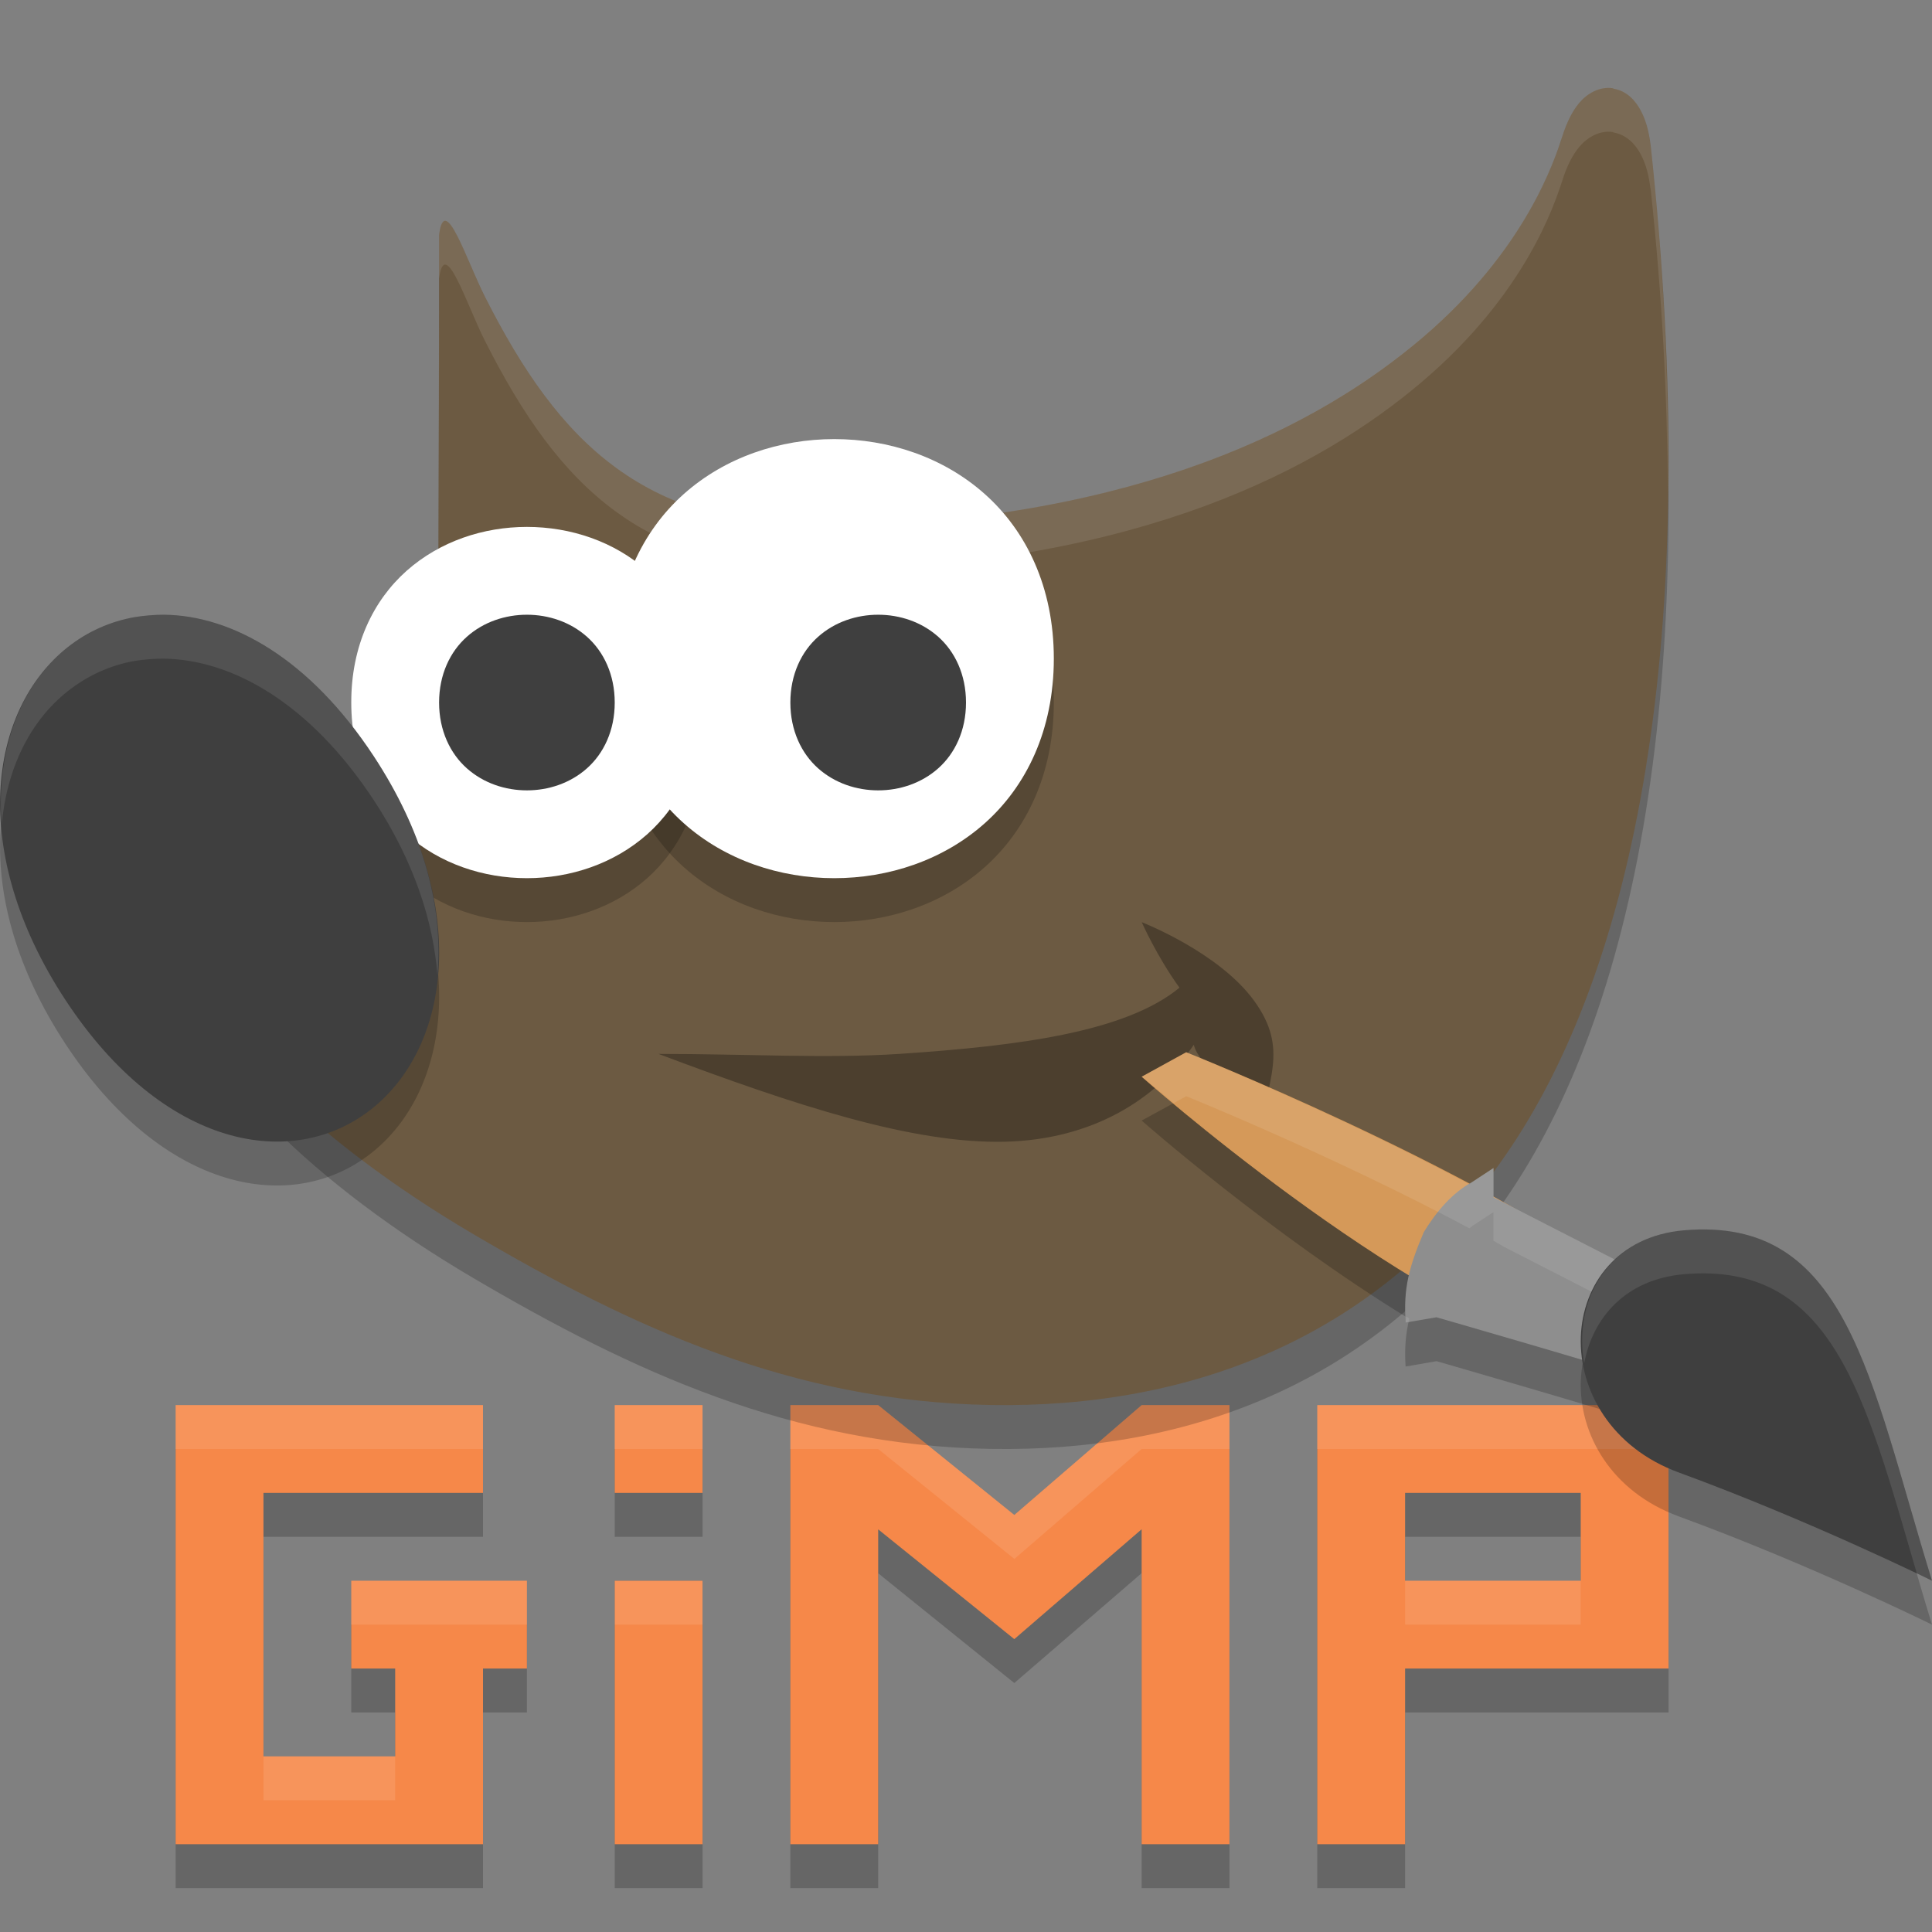 <!-- Created with Inkscape (http://www.inkscape.org/) -->
<svg xmlns="http://www.w3.org/2000/svg" height="22" width="22" version="1.1" viewBox="0 0 22 22">
 <rect x="0" y="0" width="22" height="22" fill="#808080" stroke="none"/>
 <path style="opacity:.2" d="m2 16.5v1 3 1h1 2.5v-1-1h0.5v-1h-2v1h0.5v1h-1.5v-3h2.5v-1h-2.5zm5 0v1h1v-1zm2 0v5h1v-3.585l1.55 1.25 1.45-1.251v3.586h1v-5h-1l-1.45 1.251-1.55-1.251zm6 0v1 1 1 2h1v-2h3v-1-1.5-0.5h-3zm1 1h2v1h-2zm-9 0.5v3.5h1v-3.5z"/>
 <path style="fill:#f68849" d="m2 16v1 3 1h1 2.5v-1-1h0.5v-1h-2v1h0.5v1h-1.5v-3h2.5v-1h-2.5zm5 0v1h1v-1zm2 0v5h1v-3.585l1.55 1.25 1.45-1.251v3.586h1v-5h-1l-1.45 1.251-1.55-1.251zm6 0v1 1 1 2h1v-2h3v-1-1.5-0.5h-3zm1 1h2v1h-2zm-9 1v3h1v-3z"/>
 <path style="opacity:.1;fill:#ffffff" d="m2 16v0.5h1 2.5v-0.5h-2.5zm5 0v0.5h1v-0.5zm2 0v0.5h1l1.551 1.252 1.449-1.252h1v-0.5h-1l-1.449 1.252-1.551-1.252zm6 0v0.5h1 3v-0.5h-3zm-8 2v0.5h1v-0.5zm-3 0v0.5h2v-0.5zm12 0v0.5h2v-0.5zm-13 2v0.5h1.5v-0.5z"/>
 <g transform="translate(-1 -1030.362)">
  <path style="opacity:.2;fill-rule:evenodd" d="m19.369 1031.867c-0.157-0.025-0.299 0.064-0.384 0.165-0.085 0.101-0.144 0.226-0.195 0.384-0.089 0.273-0.415 1.287-1.59 2.289-1.176 1.002-3.203 2.067-6.716 2.158-2.136 0.025-3.11-0.936-3.962-2.622-0.213-0.421-0.458-1.201-0.522-0.706v0.771l-0.011 3.992 0.022 0.053s0.191 0.425-0.011 0.998c-0.202 0.573-1 1.318-2.782 1.853l-0.218 0.064 0.041 0.23c0.099 0.556 0.493 1.125 1.075 1.709 0.582 0.583 1.361 1.173 2.268 1.707 1.814 1.067 3.638 1.91 5.895 1.949 2.257 0.039 4.466-0.75 5.927-2.936 1.461-2.186 2.174-5.98 1.59-11.414h-0.001c-0.019-0.149-0.051-0.277-0.11-0.388-0.059-0.112-0.158-0.227-0.315-0.252z"/>
  <path style="opacity:.2" d="m23 1048.862c-0.713-2.315-0.965-4.153-2.827-3.99-1.501 0.132-1.606 2.19-0.055 2.758 1.494 0.547 2.882 1.232 2.882 1.232z"/>
  <path style="fill-rule:evenodd;fill:#6c5a42" d="m19.369 1031.367c-0.157-0.025-0.299 0.064-0.384 0.165-0.085 0.101-0.144 0.226-0.195 0.384-0.089 0.273-0.415 1.287-1.59 2.289-1.176 1.002-3.203 2.067-6.716 2.158-2.136 0.025-3.11-0.936-3.962-2.622-0.213-0.421-0.458-1.201-0.522-0.706v0.771l-0.011 3.992 0.022 0.053s0.191 0.425-0.011 0.998c-0.202 0.573-1 1.318-2.782 1.853l-0.218 0.064 0.041 0.23c0.099 0.556 0.493 1.125 1.075 1.709 0.582 0.583 1.361 1.173 2.268 1.707 1.814 1.067 3.638 1.91 5.895 1.949 2.257 0.039 4.466-0.75 5.927-2.936 1.461-2.186 2.174-5.98 1.59-11.414h-0.001c-0.019-0.149-0.051-0.277-0.11-0.388-0.059-0.112-0.158-0.227-0.315-0.252z"/>
  <path style="opacity:.1;fill-rule:evenodd;fill:#ffffff" d="m19.369 3.004c-0.157-0.025-0.298 0.065-0.383 0.166-0.085 0.101-0.144 0.225-0.195 0.383-0.089 0.273-0.416 1.287-1.592 2.289-1.176 1.002-3.201 2.068-6.715 2.158-2.136 0.025-3.111-0.935-3.963-2.621-0.213-0.421-0.457-1.202-0.521-0.707v0.5c0.064-0.495 0.309 0.286 0.521 0.707 0.852 1.686 1.826 2.646 3.963 2.621 3.513-0.09 5.539-1.156 6.715-2.158 1.176-1.002 1.503-2.016 1.592-2.289 0.051-0.158 0.11-0.282 0.195-0.383 0.085-0.101 0.226-0.191 0.383-0.166v0.004c0.157 0.025 0.257 0.14 0.316 0.252s0.091 0.239 0.109 0.389h0.002c0.134 1.244 0.191 2.39 0.195 3.463 0.017-1.209-0.041-2.524-0.195-3.963h-0.002c-0.019-0.149-0.05-0.277-0.109-0.389-0.059-0.112-0.159-0.227-0.316-0.252v-0.004zm-13.369 2.439-0.012 3.992 0.002 0.004 0.01-3.496v-0.5zm0.062 4.754c-0.014 0.093-0.026 0.185-0.062 0.289-0.202 0.573-1.001 1.319-2.783 1.854l-0.217 0.064 0.041 0.229c0.014 0.079 0.047 0.159 0.072 0.238l0.104-0.031c1.782-0.535 2.581-1.281 2.783-1.854 0.128-0.363 0.102-0.615 0.062-0.789z" transform="translate(0,1028.362)"/>
  <path style="opacity:.3;fill-rule:evenodd" d="m8.5 1042.363c1 0 1.912 0.054 2.739 0 1.374-0.091 2.581-0.251 3.192-0.754-0.258-0.356-0.43-0.746-0.43-0.746s0.877 0.34 1.28 0.895c0.402 0.554 0.149 0.896 0.044 1.605-0.234-0.623-0.672-0.856-0.731-1.104-0.426 0.628-1.16 1.079-2.147 1.104-1.051 0.026-2.388-0.412-3.946-0.999z"/>
  <path style="opacity:.2" d="m14.508 1042.845-0.508 0.277s1.462 1.289 3.047 2.258c-0.039 0.17-0.056 0.338-0.041 0.543l0.352-0.061s1.826 0.525 2.691 0.801l0.102-0.195 0.355-0.69-2.387-1.223c-0.039-0.022-0.074-0.045-0.113-0.066v-0.326l-0.24 0.158c-0.012 0.01-0.021 0.02-0.033 0.027-1.571-0.837-3.225-1.504-3.225-1.504z"/>
  <path style="fill:#d59959" d="m18.984 1045.806 0.463-0.922c-1.723-1.261-4.94-2.54-4.94-2.54l-0.507 0.279s2.921 2.591 4.984 3.184z"/>
  <path style="fill:#8e8e8e" d="m18.007 1043.662-0.242 0.159c-0.224 0.122-0.405 0.331-0.552 0.571-0.168 0.396-0.235 0.643-0.206 1.03l0.35-0.06s1.827 0.524 2.693 0.8l0.101-0.195 0.356-0.69-2.5-1.281z"/>
  <path style="opacity:.2;fill-rule:evenodd" d="m7 1036.862c-0.494 0-0.99 0.163-1.37 0.5-0.379 0.337-0.631 0.851-0.63 1.5-0 0.648 0.251 1.163 0.63 1.5 0.379 0.337 0.876 0.5 1.37 0.5 0.494 0 0.991-0.164 1.37-0.5 0.379-0.337 0.63-0.851 0.63-1.5 0-0.648-0.251-1.163-0.63-1.5-0.379-0.337-0.876-0.5-1.37-0.5z"/>
  <path style="opacity:.2;fill-rule:evenodd" d="m10.5 1035.862c-0.618 0-1.24 0.204-1.713 0.625-0.473 0.421-0.786 1.062-0.786 1.875 0 0.814 0.313 1.454 0.786 1.875 0.473 0.421 1.095 0.625 1.713 0.625 0.618 0 1.24-0.204 1.713-0.625 0.473-0.421 0.787-1.061 0.787-1.875 0-0.814-0.314-1.455-0.787-1.875-0.473-0.421-1.095-0.625-1.713-0.625z"/>
  <path style="fill-rule:evenodd;fill:#ffffff" d="m7 1036.362c-0.494 0-0.99 0.163-1.37 0.5-0.379 0.337-0.631 0.851-0.63 1.5-0 0.648 0.251 1.163 0.63 1.5 0.379 0.337 0.876 0.5 1.37 0.5 0.494 0 0.991-0.164 1.37-0.5 0.379-0.337 0.63-0.851 0.63-1.5 0-0.648-0.251-1.163-0.63-1.5-0.379-0.337-0.876-0.5-1.37-0.5z"/>
  <path style="opacity:.2;fill-rule:evenodd" d="m2.864 1037.862c-0.111 0-0.22 0.01-0.325 0.026-0.282 0.049-0.543 0.166-0.768 0.344-0.9 0.713-1.137 2.327-0.025 4.018 1.112 1.691 2.583 1.953 3.484 1.241 0.9-0.712 1.138-2.327 0.026-4.018-0.73-1.11-1.615-1.604-2.391-1.611z"/>
  <path style="fill-rule:evenodd;fill:#3f3f3f" d="m2.864 1037.362c-0.111 0-0.22 0.01-0.325 0.026-0.282 0.049-0.543 0.166-0.768 0.344-0.9 0.713-1.137 2.327-0.025 4.018 1.112 1.691 2.583 1.953 3.484 1.241 0.9-0.712 1.138-2.327 0.026-4.018-0.73-1.11-1.615-1.604-2.391-1.611z"/>
  <path style="fill-rule:evenodd;fill:#ffffff" d="m10.5 1035.362c-0.618 0-1.24 0.204-1.713 0.625-0.473 0.421-0.786 1.062-0.786 1.875 0 0.814 0.313 1.454 0.786 1.875 0.473 0.421 1.095 0.625 1.713 0.625 0.618 0 1.24-0.204 1.713-0.625 0.473-0.421 0.787-1.061 0.787-1.875 0-0.814-0.314-1.455-0.787-1.875-0.473-0.421-1.095-0.625-1.713-0.625z"/>
  <path style="fill-rule:evenodd;fill:#3f3f3f" d="m11 1037.362c-0.245 0-0.493 0.081-0.684 0.251-0.191 0.17-0.316 0.431-0.316 0.749 0 0.318 0.126 0.58 0.316 0.749 0.191 0.17 0.439 0.251 0.684 0.251 0.245 0 0.493-0.081 0.684-0.251 0.191-0.17 0.316-0.431 0.316-0.749 0-0.319-0.126-0.58-0.316-0.749-0.191-0.17-0.439-0.251-0.684-0.251z"/>
  <path style="fill-rule:evenodd;fill:#3f3f3f" d="m7 1037.362c-0.245 0-0.493 0.081-0.684 0.251-0.191 0.17-0.316 0.431-0.316 0.749 0 0.318 0.126 0.58 0.316 0.749 0.191 0.17 0.439 0.251 0.684 0.251s0.493-0.081 0.684-0.251c0.191-0.17 0.316-0.431 0.316-0.749 0-0.319-0.126-0.58-0.316-0.749-0.191-0.17-0.439-0.251-0.684-0.251z"/>
  <path style="opacity:.1;fill-rule:evenodd;fill:#ffffff" d="m2.863 1037.362c-0.111 0-0.218 0.01-0.324 0.025-0.282 0.049-0.542 0.168-0.768 0.346-0.528 0.418-0.819 1.151-0.752 2.023 0.058-0.649 0.328-1.188 0.752-1.523 0.225-0.178 0.486-0.297 0.768-0.346 0.106-0.016 0.213-0.025 0.324-0.025 0.777 0.01 1.663 0.502 2.393 1.611 0.459 0.698 0.677 1.378 0.725 1.992 0.066-0.73-0.136-1.598-0.725-2.492-0.73-1.11-1.616-1.604-2.393-1.611z"/>
  <path style="opacity:.1;fill:#ffffff" d="m14.508 1042.345-0.508 0.277s0.263 0.213 0.365 0.301l0.143-0.078s1.654 0.667 3.225 1.504c0.012-0.01 0.021-0.017 0.033-0.027l0.24-0.158v0.326c0.039 0.021 0.075 0.044 0.113 0.066l2.184 1.119 0.203-0.397-2.387-1.223c-0.039-0.022-0.074-0.045-0.113-0.066v-0.326l-0.24 0.158c-0.012 0.01-0.021 0.02-0.033 0.027-1.571-0.837-3.225-1.504-3.225-1.504zm2.504 3.012c0.001 0.024-0.008 0.041-0.006 0.066l0.039-0.01c0.003-0.012-0.001-0.025 0.002-0.037-0.012-0.01-0.023-0.016-0.035-0.024z"/>
  <path style="fill:#3f3f3f" d="m23 1048.362c-0.713-2.315-0.965-4.153-2.827-3.99-1.501 0.132-1.606 2.19-0.055 2.758 1.494 0.547 2.882 1.232 2.882 1.232z"/>
  <path style="opacity:.1;fill:#ffffff" d="m20.172 1044.372c-0.875 0.077-1.258 0.808-1.133 1.518 0.094-0.518 0.468-0.959 1.133-1.018 1.696-0.149 2.067 1.391 2.656 3.41 0.025 0.012 0.172 0.08 0.172 0.08-0.713-2.315-0.966-4.154-2.828-3.99z"/>
 </g>
</svg>
